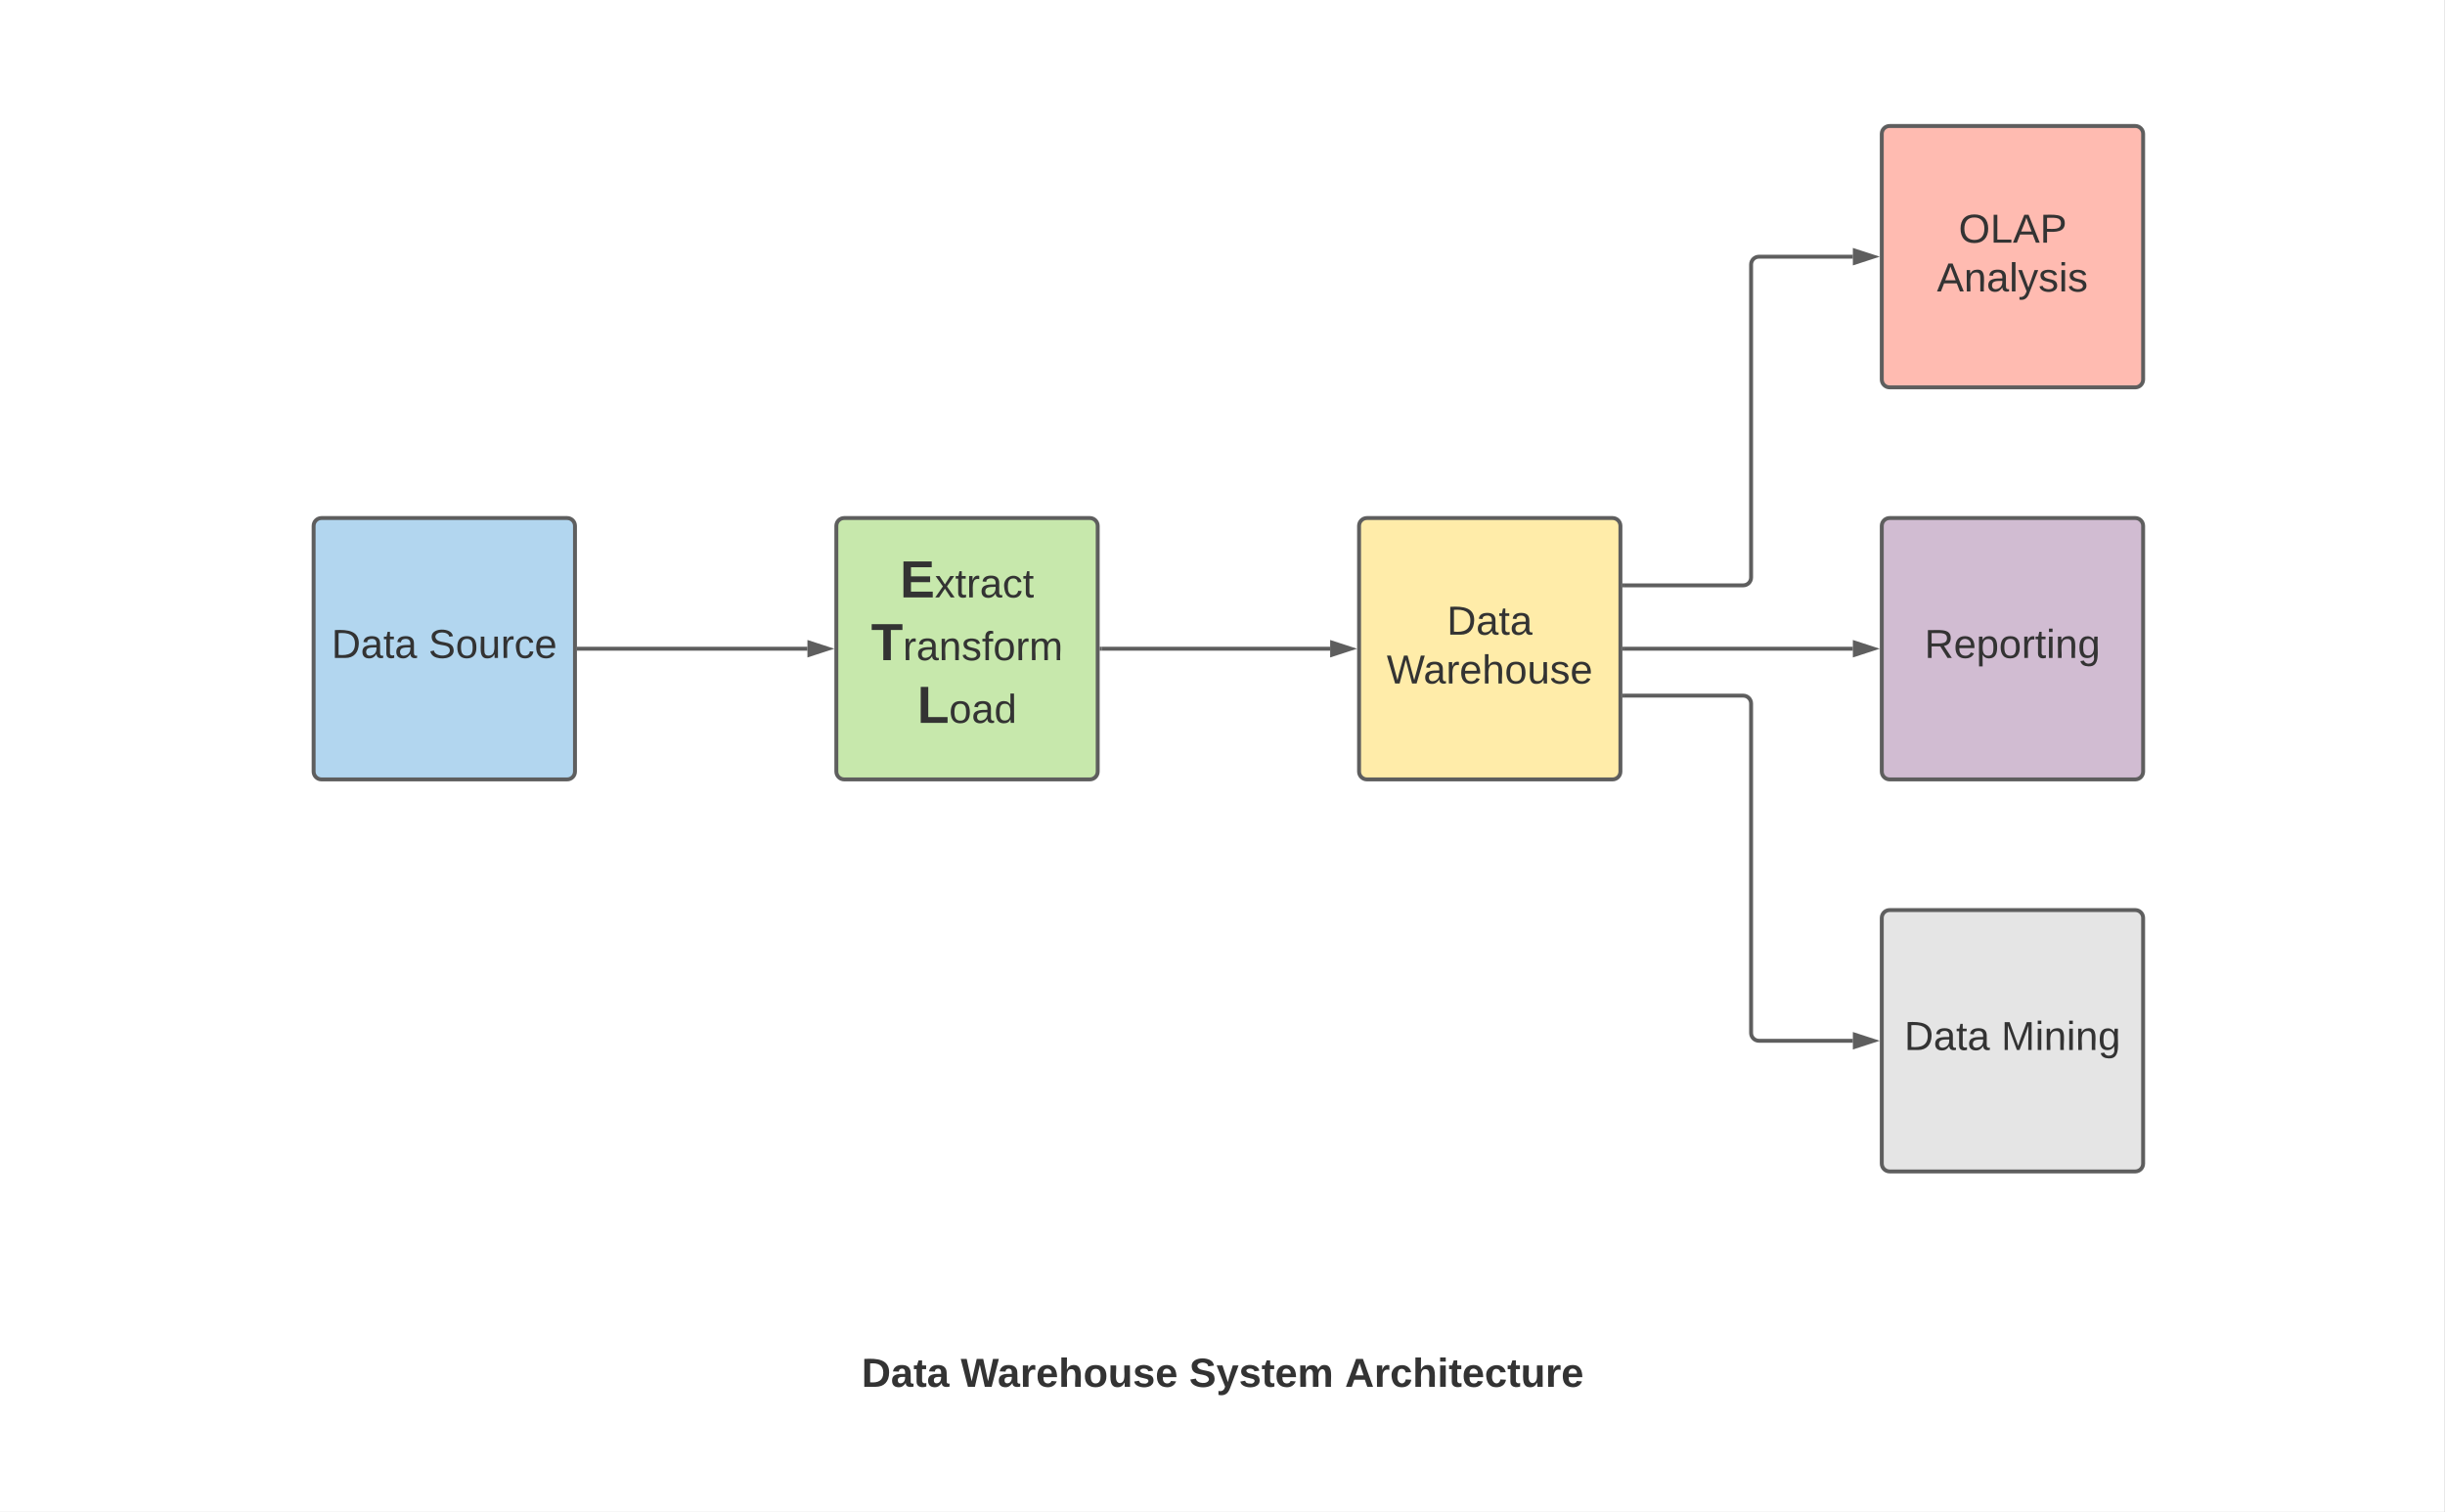 <svg xmlns="http://www.w3.org/2000/svg" xmlns:xlink="http://www.w3.org/1999/xlink" xmlns:lucid="lucid" width="1871" height="1157"><rect width="100%" height="100%" fill="#808080" stroke="none"/><g transform="translate(0 -165)" lucid:page-tab-id="0_0"><path d="M0-1258.83h1870.87v2581.66H0z" fill="#fff"/><path d="M240 567.42c0-3.32 2.7-6 6-6h188c3.3 0 6 2.68 6 6v188c0 3.3-2.7 6-6 6H246c-3.3 0-6-2.7-6-6z" stroke="#5e5e5e" stroke-width="3" fill="#b2d6ef"/><use xlink:href="#a" transform="matrix(1,0,0,1,245,566.417) translate(8.667 102.076)"/><use xlink:href="#b" transform="matrix(1,0,0,1,245,566.417) translate(82.901 102.076)"/><path d="M640 567.42c0-3.32 2.7-6 6-6h188c3.3 0 6 2.68 6 6v188c0 3.3-2.7 6-6 6H646c-3.3 0-6-2.7-6-6z" stroke="#5e5e5e" stroke-width="3" fill="#c7e8ac"/><use xlink:href="#c" transform="matrix(1,0,0,1,645,566.417) translate(43.685 55.75)"/><use xlink:href="#d" transform="matrix(1,0,0,1,645,566.417) translate(21.605 103.75)"/><use xlink:href="#e" transform="matrix(1,0,0,1,645,566.417) translate(56.907 151.75)"/><path d="M1040 567.42c0-3.32 2.7-6 6-6h188c3.3 0 6 2.68 6 6v188c0 3.3-2.7 6-6 6h-188c-3.3 0-6-2.7-6-6z" stroke="#5e5e5e" stroke-width="3" fill="#ffeca9"/><use xlink:href="#f" transform="matrix(1,0,0,1,1045,566.417) translate(62.204 84.264)"/><use xlink:href="#g" transform="matrix(1,0,0,1,1045,566.417) translate(16.142 121.597)"/><path d="M1440 267.42c0-3.32 2.7-6 6-6h188c3.3 0 6 2.68 6 6v188c0 3.3-2.7 6-6 6h-188c-3.3 0-6-2.7-6-6z" stroke="#5e5e5e" stroke-width="3" fill="#ffbbb1"/><use xlink:href="#h" transform="matrix(1,0,0,1,1445,266.417) translate(53.821 84.264)"/><use xlink:href="#i" transform="matrix(1,0,0,1,1445,266.417) translate(37.185 121.597)"/><path d="M1440 567.42c0-3.32 2.7-6 6-6h188c3.3 0 6 2.68 6 6v188c0 3.3-2.7 6-6 6h-188c-3.3 0-6-2.7-6-6z" stroke="#5e5e5e" stroke-width="3" fill="#d1bcd2"/><use xlink:href="#j" transform="matrix(1,0,0,1,1445,566.417) translate(27.722 102.076)"/><path d="M1440 867.42c0-3.32 2.7-6 6-6h188c3.3 0 6 2.68 6 6v188c0 3.3-2.7 6-6 6h-188c-3.3 0-6-2.7-6-6z" stroke="#5e5e5e" stroke-width="3" fill="#e5e5e5"/><use xlink:href="#a" transform="matrix(1,0,0,1,1445,866.417) translate(12.21 102.076)"/><use xlink:href="#k" transform="matrix(1,0,0,1,1445,866.417) translate(86.444 102.076)"/><path d="M443 661.42h174.88" stroke="#5e5e5e" stroke-width="3" fill="none"/><path d="M443.04 662.92h-1.54v-3h1.54z" fill="#5e5e5e"/><path d="M633.65 661.42l-14.27 4.63v-9.27z" stroke="#5e5e5e" stroke-width="3" fill="#5e5e5e"/><path d="M843 661.42h174.88" stroke="#5e5e5e" stroke-width="3" fill="none"/><path d="M843.04 662.92h-1.54v-3h1.54z" fill="#5e5e5e"/><path d="M1033.65 661.42l-14.27 4.63v-9.27z" stroke="#5e5e5e" stroke-width="3" fill="#5e5e5e"/><path d="M1243 661.42h174.88" stroke="#5e5e5e" stroke-width="3" fill="none"/><path d="M1243.04 662.92h-1.54v-3h1.54z" fill="#5e5e5e"/><path d="M1433.65 661.42l-14.27 4.63v-9.27z" stroke="#5e5e5e" stroke-width="3" fill="#5e5e5e"/><path d="M1243 612.93h91c3.3 0 6-2.68 6-6v-239.5c0-3.33 2.7-6 6-6h71.88" stroke="#5e5e5e" stroke-width="3" fill="none"/><path d="M1243.04 614.43h-1.54v-3h1.54z" fill="#5e5e5e"/><path d="M1433.65 361.42l-14.27 4.63v-9.27z" stroke="#5e5e5e" stroke-width="3" fill="#5e5e5e"/><path d="M1243 697.33h91c3.3 0 6 2.68 6 6v252.1c0 3.3 2.7 6 6 6h71.88" stroke="#5e5e5e" stroke-width="3" fill="none"/><path d="M1243.04 698.83h-1.54v-3h1.54z" fill="#5e5e5e"/><path d="M1433.65 961.42l-14.27 4.63v-9.27z" stroke="#5e5e5e" stroke-width="3" fill="#5e5e5e"/><path d="M638.15 1200h594.57v40H638.15z" fill="none"/><g><use xlink:href="#l" transform="matrix(1,0,0,1,638.15,1200) translate(21.173 26.222)"/><use xlink:href="#m" transform="matrix(1,0,0,1,638.15,1200) translate(97.049 26.222)"/><use xlink:href="#n" transform="matrix(1,0,0,1,638.15,1200) translate(271.877 26.222)"/><use xlink:href="#o" transform="matrix(1,0,0,1,638.15,1200) translate(391.049 26.222)"/></g><defs><path fill="#333" d="M30-248c118-7 216 8 213 122C240-48 200 0 122 0H30v-248zM63-27c89 8 146-16 146-99s-60-101-146-95v194" id="p"/><path fill="#333" d="M141-36C126-15 110 5 73 4 37 3 15-17 15-53c-1-64 63-63 125-63 3-35-9-54-41-54-24 1-41 7-42 31l-33-3c5-37 33-52 76-52 45 0 72 20 72 64v82c-1 20 7 32 28 27v20c-31 9-61-2-59-35zM48-53c0 20 12 33 32 33 41-3 63-29 60-74-43 2-92-5-92 41" id="q"/><path fill="#333" d="M59-47c-2 24 18 29 38 22v24C64 9 27 4 27-40v-127H5v-23h24l9-43h21v43h35v23H59v120" id="r"/><g id="a"><use transform="matrix(0.086,0,0,0.086,0,0)" xlink:href="#p"/><use transform="matrix(0.086,0,0,0.086,22.383,0)" xlink:href="#q"/><use transform="matrix(0.086,0,0,0.086,39.667,0)" xlink:href="#r"/><use transform="matrix(0.086,0,0,0.086,48.309,0)" xlink:href="#q"/></g><path fill="#333" d="M185-189c-5-48-123-54-124 2 14 75 158 14 163 119 3 78-121 87-175 55-17-10-28-26-33-46l33-7c5 56 141 63 141-1 0-78-155-14-162-118-5-82 145-84 179-34 5 7 8 16 11 25" id="s"/><path fill="#333" d="M100-194c62-1 85 37 85 99 1 63-27 99-86 99S16-35 15-95c0-66 28-99 85-99zM99-20c44 1 53-31 53-75 0-43-8-75-51-75s-53 32-53 75 10 74 51 75" id="t"/><path fill="#333" d="M84 4C-5 8 30-112 23-190h32v120c0 31 7 50 39 49 72-2 45-101 50-169h31l1 190h-30c-1-10 1-25-2-33-11 22-28 36-60 37" id="u"/><path fill="#333" d="M114-163C36-179 61-72 57 0H25l-1-190h30c1 12-1 29 2 39 6-27 23-49 58-41v29" id="v"/><path fill="#333" d="M96-169c-40 0-48 33-48 73s9 75 48 75c24 0 41-14 43-38l32 2c-6 37-31 61-74 61-59 0-76-41-82-99-10-93 101-131 147-64 4 7 5 14 7 22l-32 3c-4-21-16-35-41-35" id="w"/><path fill="#333" d="M100-194c63 0 86 42 84 106H49c0 40 14 67 53 68 26 1 43-12 49-29l28 8c-11 28-37 45-77 45C44 4 14-33 15-96c1-61 26-98 85-98zm52 81c6-60-76-77-97-28-3 7-6 17-6 28h103" id="x"/><g id="b"><use transform="matrix(0.086,0,0,0.086,0,0)" xlink:href="#s"/><use transform="matrix(0.086,0,0,0.086,20.741,0)" xlink:href="#t"/><use transform="matrix(0.086,0,0,0.086,38.025,0)" xlink:href="#u"/><use transform="matrix(0.086,0,0,0.086,55.309,0)" xlink:href="#v"/><use transform="matrix(0.086,0,0,0.086,65.593,0)" xlink:href="#w"/><use transform="matrix(0.086,0,0,0.086,81.148,0)" xlink:href="#x"/></g><path fill="#333" d="M24 0v-248h195v40H76v63h132v40H76v65h150V0H24" id="y"/><path fill="#333" d="M141 0L90-78 38 0H4l68-98-65-92h35l48 74 47-74h35l-64 92 68 98h-35" id="z"/><g id="c"><use transform="matrix(0.111,0,0,0.111,0,0)" xlink:href="#y"/><use transform="matrix(0.086,0,0,0.086,26.667,0)" xlink:href="#z"/><use transform="matrix(0.086,0,0,0.086,42.222,0)" xlink:href="#r"/><use transform="matrix(0.086,0,0,0.086,50.864,0)" xlink:href="#v"/><use transform="matrix(0.086,0,0,0.086,61.148,0)" xlink:href="#q"/><use transform="matrix(0.086,0,0,0.086,78.432,0)" xlink:href="#w"/><use transform="matrix(0.086,0,0,0.086,93.988,0)" xlink:href="#r"/></g><path fill="#333" d="M136-208V0H84v-208H4v-40h212v40h-80" id="A"/><path fill="#333" d="M117-194c89-4 53 116 60 194h-32v-121c0-31-8-49-39-48C34-167 62-67 57 0H25l-1-190h30c1 10-1 24 2 32 11-22 29-35 61-36" id="B"/><path fill="#333" d="M135-143c-3-34-86-38-87 0 15 53 115 12 119 90S17 21 10-45l28-5c4 36 97 45 98 0-10-56-113-15-118-90-4-57 82-63 122-42 12 7 21 19 24 35" id="C"/><path fill="#333" d="M101-234c-31-9-42 10-38 44h38v23H63V0H32v-167H5v-23h27c-7-52 17-82 69-68v24" id="D"/><path fill="#333" d="M210-169c-67 3-38 105-44 169h-31v-121c0-29-5-50-35-48C34-165 62-65 56 0H25l-1-190h30c1 10-1 24 2 32 10-44 99-50 107 0 11-21 27-35 58-36 85-2 47 119 55 194h-31v-121c0-29-5-49-35-48" id="E"/><g id="d"><use transform="matrix(0.111,0,0,0.111,0,0)" xlink:href="#A"/><use transform="matrix(0.086,0,0,0.086,24.333,0)" xlink:href="#v"/><use transform="matrix(0.086,0,0,0.086,34.617,0)" xlink:href="#q"/><use transform="matrix(0.086,0,0,0.086,51.901,0)" xlink:href="#B"/><use transform="matrix(0.086,0,0,0.086,69.185,0)" xlink:href="#C"/><use transform="matrix(0.086,0,0,0.086,84.741,0)" xlink:href="#D"/><use transform="matrix(0.086,0,0,0.086,93.383,0)" xlink:href="#t"/><use transform="matrix(0.086,0,0,0.086,110.667,0)" xlink:href="#v"/><use transform="matrix(0.086,0,0,0.086,120.951,0)" xlink:href="#E"/></g><path fill="#333" d="M24 0v-248h52v208h133V0H24" id="F"/><path fill="#333" d="M85-194c31 0 48 13 60 33l-1-100h32l1 261h-30c-2-10 0-23-3-31C134-8 116 4 85 4 32 4 16-35 15-94c0-66 23-100 70-100zm9 24c-40 0-46 34-46 75 0 40 6 74 45 74 42 0 51-32 51-76 0-42-9-74-50-73" id="G"/><g id="e"><use transform="matrix(0.111,0,0,0.111,0,0)" xlink:href="#F"/><use transform="matrix(0.086,0,0,0.086,24.333,0)" xlink:href="#t"/><use transform="matrix(0.086,0,0,0.086,41.617,0)" xlink:href="#q"/><use transform="matrix(0.086,0,0,0.086,58.901,0)" xlink:href="#G"/></g><g id="f"><use transform="matrix(0.086,0,0,0.086,0,0)" xlink:href="#p"/><use transform="matrix(0.086,0,0,0.086,22.383,0)" xlink:href="#q"/><use transform="matrix(0.086,0,0,0.086,39.667,0)" xlink:href="#r"/><use transform="matrix(0.086,0,0,0.086,48.309,0)" xlink:href="#q"/></g><path fill="#333" d="M266 0h-40l-56-210L115 0H75L2-248h35L96-30l15-64 43-154h32l59 218 59-218h35" id="H"/><path fill="#333" d="M106-169C34-169 62-67 57 0H25v-261h32l-1 103c12-21 28-36 61-36 89 0 53 116 60 194h-32v-121c2-32-8-49-39-48" id="I"/><g id="g"><use transform="matrix(0.086,0,0,0.086,0,0)" xlink:href="#H"/><use transform="matrix(0.086,0,0,0.086,28.173,0)" xlink:href="#q"/><use transform="matrix(0.086,0,0,0.086,45.457,0)" xlink:href="#v"/><use transform="matrix(0.086,0,0,0.086,55.741,0)" xlink:href="#x"/><use transform="matrix(0.086,0,0,0.086,73.025,0)" xlink:href="#I"/><use transform="matrix(0.086,0,0,0.086,90.309,0)" xlink:href="#t"/><use transform="matrix(0.086,0,0,0.086,107.593,0)" xlink:href="#u"/><use transform="matrix(0.086,0,0,0.086,124.877,0)" xlink:href="#C"/><use transform="matrix(0.086,0,0,0.086,140.432,0)" xlink:href="#x"/></g><path fill="#333" d="M140-251c81 0 123 46 123 126C263-46 219 4 140 4 59 4 17-45 17-125s42-126 123-126zm0 227c63 0 89-41 89-101s-29-99-89-99c-61 0-89 39-89 99S79-25 140-24" id="J"/><path fill="#333" d="M30 0v-248h33v221h125V0H30" id="K"/><path fill="#333" d="M205 0l-28-72H64L36 0H1l101-248h38L239 0h-34zm-38-99l-47-123c-12 45-31 82-46 123h93" id="L"/><path fill="#333" d="M30-248c87 1 191-15 191 75 0 78-77 80-158 76V0H30v-248zm33 125c57 0 124 11 124-50 0-59-68-47-124-48v98" id="M"/><g id="h"><use transform="matrix(0.086,0,0,0.086,0,0)" xlink:href="#J"/><use transform="matrix(0.086,0,0,0.086,24.198,0)" xlink:href="#K"/><use transform="matrix(0.086,0,0,0.086,41.481,0)" xlink:href="#L"/><use transform="matrix(0.086,0,0,0.086,62.222,0)" xlink:href="#M"/></g><path fill="#333" d="M24 0v-261h32V0H24" id="N"/><path fill="#333" d="M179-190L93 31C79 59 56 82 12 73V49c39 6 53-20 64-50L1-190h34L92-34l54-156h33" id="O"/><path fill="#333" d="M24-231v-30h32v30H24zM24 0v-190h32V0H24" id="P"/><g id="i"><use transform="matrix(0.086,0,0,0.086,0,0)" xlink:href="#L"/><use transform="matrix(0.086,0,0,0.086,20.741,0)" xlink:href="#B"/><use transform="matrix(0.086,0,0,0.086,38.025,0)" xlink:href="#q"/><use transform="matrix(0.086,0,0,0.086,55.309,0)" xlink:href="#N"/><use transform="matrix(0.086,0,0,0.086,62.136,0)" xlink:href="#O"/><use transform="matrix(0.086,0,0,0.086,77.691,0)" xlink:href="#C"/><use transform="matrix(0.086,0,0,0.086,93.247,0)" xlink:href="#P"/><use transform="matrix(0.086,0,0,0.086,100.074,0)" xlink:href="#C"/></g><path fill="#333" d="M233-177c-1 41-23 64-60 70L243 0h-38l-65-103H63V0H30v-248c88 3 205-21 203 71zM63-129c60-2 137 13 137-47 0-61-80-42-137-45v92" id="Q"/><path fill="#333" d="M115-194c55 1 70 41 70 98S169 2 115 4C84 4 66-9 55-30l1 105H24l-1-265h31l2 30c10-21 28-34 59-34zm-8 174c40 0 45-34 45-75s-6-73-45-74c-42 0-51 32-51 76 0 43 10 73 51 73" id="R"/><path fill="#333" d="M177-190C167-65 218 103 67 71c-23-6-38-20-44-43l32-5c15 47 100 32 89-28v-30C133-14 115 1 83 1 29 1 15-40 15-95c0-56 16-97 71-98 29-1 48 16 59 35 1-10 0-23 2-32h30zM94-22c36 0 50-32 50-73 0-42-14-75-50-75-39 0-46 34-46 75s6 73 46 73" id="S"/><g id="j"><use transform="matrix(0.086,0,0,0.086,0,0)" xlink:href="#Q"/><use transform="matrix(0.086,0,0,0.086,22.383,0)" xlink:href="#x"/><use transform="matrix(0.086,0,0,0.086,39.667,0)" xlink:href="#R"/><use transform="matrix(0.086,0,0,0.086,56.951,0)" xlink:href="#t"/><use transform="matrix(0.086,0,0,0.086,74.235,0)" xlink:href="#v"/><use transform="matrix(0.086,0,0,0.086,84.519,0)" xlink:href="#r"/><use transform="matrix(0.086,0,0,0.086,93.16,0)" xlink:href="#P"/><use transform="matrix(0.086,0,0,0.086,99.988,0)" xlink:href="#B"/><use transform="matrix(0.086,0,0,0.086,117.272,0)" xlink:href="#S"/></g><path fill="#333" d="M240 0l2-218c-23 76-54 145-80 218h-23L58-218 59 0H30v-248h44l77 211c21-75 51-140 76-211h43V0h-30" id="T"/><g id="k"><use transform="matrix(0.086,0,0,0.086,0,0)" xlink:href="#T"/><use transform="matrix(0.086,0,0,0.086,25.84,0)" xlink:href="#P"/><use transform="matrix(0.086,0,0,0.086,32.667,0)" xlink:href="#B"/><use transform="matrix(0.086,0,0,0.086,49.951,0)" xlink:href="#P"/><use transform="matrix(0.086,0,0,0.086,56.778,0)" xlink:href="#B"/><use transform="matrix(0.086,0,0,0.086,74.062,0)" xlink:href="#S"/></g><path fill="#333" d="M24-248c120-7 223 5 221 122C244-46 201 0 124 0H24v-248zM76-40c74 7 117-18 117-86 0-67-45-88-117-82v168" id="U"/><path fill="#333" d="M133-34C117-15 103 5 69 4 32 3 11-16 11-54c-1-60 55-63 116-61 1-26-3-47-28-47-18 1-26 9-28 27l-52-2c7-38 36-58 82-57s74 22 75 68l1 82c-1 14 12 18 25 15v27c-30 8-71 5-69-32zm-48 3c29 0 43-24 42-57-32 0-66-3-65 30 0 17 8 27 23 27" id="V"/><path fill="#333" d="M115-3C79 11 28 4 28-45v-112H4v-33h27l15-45h31v45h36v33H77v99c-1 23 16 31 38 25v30" id="W"/><g id="l"><use transform="matrix(0.086,0,0,0.086,0,0)" xlink:href="#U"/><use transform="matrix(0.086,0,0,0.086,22.383,0)" xlink:href="#V"/><use transform="matrix(0.086,0,0,0.086,39.667,0)" xlink:href="#W"/><use transform="matrix(0.086,0,0,0.086,49.951,0)" xlink:href="#V"/></g><path fill="#333" d="M275 0h-61l-44-196L126 0H64L0-248h53L97-49l45-199h58l43 199 44-199h52" id="X"/><path fill="#333" d="M135-150c-39-12-60 13-60 57V0H25l-1-190h47c2 13-1 29 3 40 6-28 27-53 61-41v41" id="Y"/><path fill="#333" d="M185-48c-13 30-37 53-82 52C43 2 14-33 14-96s30-98 90-98c62 0 83 45 84 108H66c0 31 8 55 39 56 18 0 30-7 34-22zm-45-69c5-46-57-63-70-21-2 6-4 13-4 21h74" id="Z"/><path fill="#333" d="M114-157C55-157 80-60 75 0H25v-261h50l-1 109c12-26 28-41 61-42 86-1 58 113 63 194h-50c-7-57 23-157-34-157" id="aa"/><path fill="#333" d="M110-194c64 0 96 36 96 99 0 64-35 99-97 99-61 0-95-36-95-99 0-62 34-99 96-99zm-1 164c35 0 45-28 45-65 0-40-10-65-43-65-34 0-45 26-45 65 0 36 10 65 43 65" id="ab"/><path fill="#333" d="M85 4C-2 5 27-109 22-190h50c7 57-23 150 33 157 60-5 35-97 40-157h50l1 190h-47c-2-12 1-28-3-38-12 25-28 42-61 42" id="ac"/><path fill="#333" d="M137-138c1-29-70-34-71-4 15 46 118 7 119 86 1 83-164 76-172 9l43-7c4 19 20 25 44 25 33 8 57-30 24-41C81-84 22-81 20-136c-2-80 154-74 161-7" id="ad"/><g id="m"><use transform="matrix(0.086,0,0,0.086,0,0)" xlink:href="#X"/><use transform="matrix(0.086,0,0,0.086,28.173,0)" xlink:href="#V"/><use transform="matrix(0.086,0,0,0.086,45.457,0)" xlink:href="#Y"/><use transform="matrix(0.086,0,0,0.086,57.556,0)" xlink:href="#Z"/><use transform="matrix(0.086,0,0,0.086,74.84,0)" xlink:href="#aa"/><use transform="matrix(0.086,0,0,0.086,93.765,0)" xlink:href="#ab"/><use transform="matrix(0.086,0,0,0.086,112.691,0)" xlink:href="#ac"/><use transform="matrix(0.086,0,0,0.086,131.617,0)" xlink:href="#ad"/><use transform="matrix(0.086,0,0,0.086,148.901,0)" xlink:href="#Z"/></g><path fill="#333" d="M169-182c-1-43-94-46-97-3 18 66 151 10 154 114 3 95-165 93-204 36-6-8-10-19-12-30l50-8c3 46 112 56 116 5-17-69-150-10-154-114-4-87 153-88 188-35 5 8 8 18 10 28" id="ae"/><path fill="#333" d="M123 10C108 53 80 86 19 72V37c35 8 53-11 59-39L3-190h52l48 148c12-52 28-100 44-148h51" id="af"/><path fill="#333" d="M220-157c-53 9-28 100-34 157h-49v-107c1-27-5-49-29-50C55-147 81-57 75 0H25l-1-190h47c2 12-1 28 3 38 10-53 101-56 108 0 13-22 24-43 59-42 82 1 51 116 57 194h-49v-107c-1-25-5-48-29-50" id="ag"/><g id="n"><use transform="matrix(0.086,0,0,0.086,0,0)" xlink:href="#ae"/><use transform="matrix(0.086,0,0,0.086,20.741,0)" xlink:href="#af"/><use transform="matrix(0.086,0,0,0.086,38.025,0)" xlink:href="#ad"/><use transform="matrix(0.086,0,0,0.086,55.309,0)" xlink:href="#W"/><use transform="matrix(0.086,0,0,0.086,65.593,0)" xlink:href="#Z"/><use transform="matrix(0.086,0,0,0.086,82.877,0)" xlink:href="#ag"/></g><path fill="#333" d="M199 0l-22-63H83L61 0H9l90-248h61L250 0h-51zm-33-102l-36-108c-10 38-24 72-36 108h72" id="ah"/><path fill="#333" d="M190-63c-7 42-38 67-86 67-59 0-84-38-90-98-12-110 154-137 174-36l-49 2c-2-19-15-32-35-32-30 0-35 28-38 64-6 74 65 87 74 30" id="ai"/><path fill="#333" d="M25-224v-37h50v37H25zM25 0v-190h50V0H25" id="aj"/><g id="o"><use transform="matrix(0.086,0,0,0.086,0,0)" xlink:href="#ah"/><use transform="matrix(0.086,0,0,0.086,22.383,0)" xlink:href="#Y"/><use transform="matrix(0.086,0,0,0.086,34.481,0)" xlink:href="#ai"/><use transform="matrix(0.086,0,0,0.086,51.765,0)" xlink:href="#aa"/><use transform="matrix(0.086,0,0,0.086,70.691,0)" xlink:href="#aj"/><use transform="matrix(0.086,0,0,0.086,79.333,0)" xlink:href="#W"/><use transform="matrix(0.086,0,0,0.086,89.617,0)" xlink:href="#Z"/><use transform="matrix(0.086,0,0,0.086,106.901,0)" xlink:href="#ai"/><use transform="matrix(0.086,0,0,0.086,124.185,0)" xlink:href="#W"/><use transform="matrix(0.086,0,0,0.086,134.469,0)" xlink:href="#ac"/><use transform="matrix(0.086,0,0,0.086,153.395,0)" xlink:href="#Y"/><use transform="matrix(0.086,0,0,0.086,165.494,0)" xlink:href="#Z"/></g></defs></g></svg>
